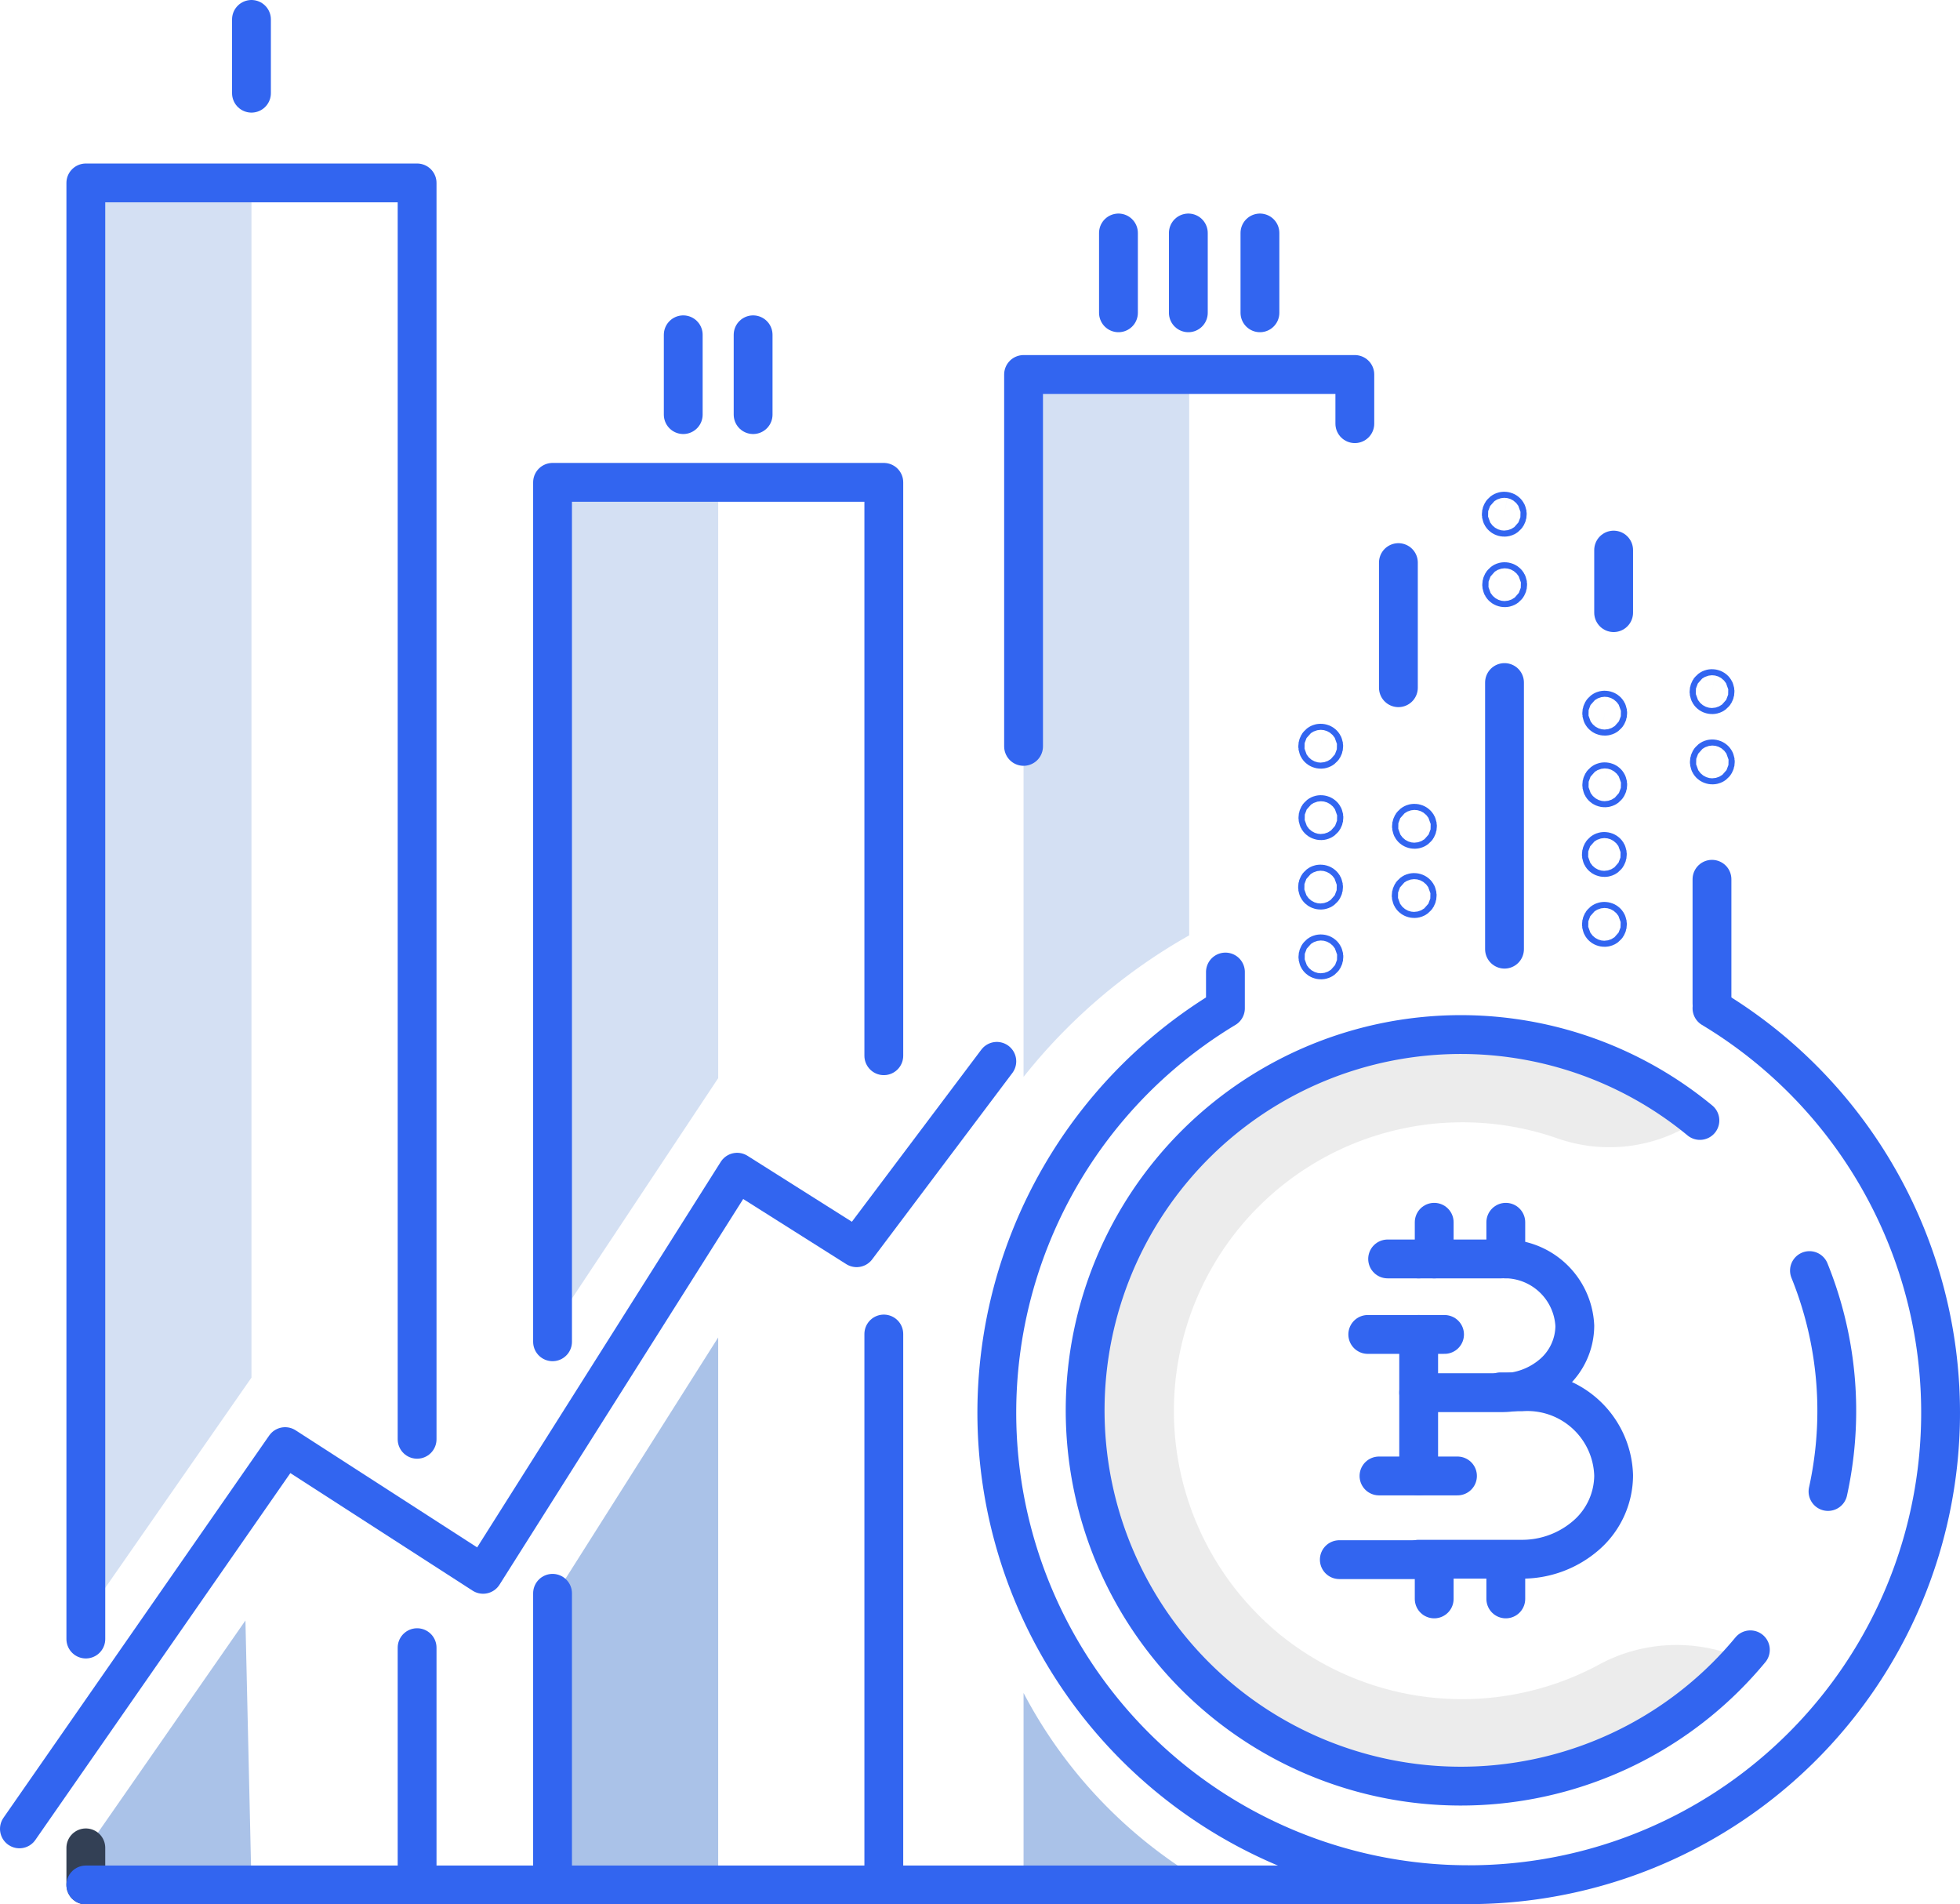 <svg id="Слой_1" data-name="Слой 1" xmlns="http://www.w3.org/2000/svg" viewBox="0 0 45.44 44.14"><defs><style>.cls-1,.cls-5{fill:none;stroke-linecap:round;stroke-linejoin:round;stroke-width:0.9px;}.cls-1{stroke:#3265f0;}.cls-2,.cls-3{fill:#aac2e8;}.cls-2,.cls-4{opacity:0.5;}.cls-4{fill:#dbdbdb;}.cls-5{stroke:#334055;}</style></defs><title>features 3rd</title><g id="_Группа_" data-name="&lt;Группа&gt;"><g id="_Группа_2" data-name="&lt;Группа&gt;"><polyline id="_Контур_" data-name="&lt;Контур&gt;" class="cls-1" points="32.3 29.18 32.17 29.18 32.89 29.18"/><path id="_Контур_2" data-name="&lt;Контур&gt;" class="cls-1" d="M132,182.65h1.91a1.63,1.63,0,0,1,1.71,1.55,1.48,1.48,0,0,1-.5,1.1,1.81,1.81,0,0,1-1.21.45H132v-1.35h-1.18" transform="translate(-99.11 -153.47)"/><path id="_Контур_3" data-name="&lt;Контур&gt;" class="cls-1" d="M132,189.61h2.38a2.26,2.26,0,0,0,1.52-.57,1.85,1.85,0,0,0,.62-1.37,2,2,0,0,0-2.14-1.94h-.48" transform="translate(-99.11 -153.47)"/><line id="_Контур_4" data-name="&lt;Контур&gt;" class="cls-1" x1="32.89" y1="32.27" x2="32.89" y2="34.21"/><line id="_Контур_5" data-name="&lt;Контур&gt;" class="cls-1" x1="31.97" y1="34.21" x2="33.79" y2="34.21"/><polyline id="_Контур_6" data-name="&lt;Контур&gt;" class="cls-1" points="32.89 36.15 31.87 36.15 31.05 36.15"/><line id="_Контур_7" data-name="&lt;Контур&gt;" class="cls-1" x1="33.25" y1="29.18" x2="33.25" y2="28.33"/><line id="_Контур_8" data-name="&lt;Контур&gt;" class="cls-1" x1="34.91" y1="29.18" x2="34.91" y2="28.33"/><line id="_Контур_9" data-name="&lt;Контур&gt;" class="cls-1" x1="33.25" y1="37.06" x2="33.25" y2="36.21"/><line id="_Контур_10" data-name="&lt;Контур&gt;" class="cls-1" x1="34.91" y1="37.06" x2="34.91" y2="36.21"/></g><line id="_Контур_11" data-name="&lt;Контур&gt;" class="cls-1" x1="32.89" y1="30.93" x2="33.49" y2="30.93"/></g><polygon id="_Контур_12" data-name="&lt;Контур&gt;" class="cls-2" points="5.83 4.25 5.83 31.93 1.99 37.45 1.99 4.25 5.83 4.25"/><polygon id="_Контур_13" data-name="&lt;Контур&gt;" class="cls-3" points="5.69 37.56 5.83 43.69 1.99 43.69 1.97 42.91 5.69 37.56"/><polygon id="_Контур_14" data-name="&lt;Контур&gt;" class="cls-2" points="16.65 11.19 16.65 24.99 12.82 30.76 12.82 11.19 16.65 11.19"/><polygon id="_Контур_15" data-name="&lt;Контур&gt;" class="cls-3" points="16.65 31 16.65 43.69 12.82 43.69 12.82 37.05 16.65 31"/><path id="_Контур_16" data-name="&lt;Контур&gt;" class="cls-2" d="M126.68,162.15v13a13.16,13.16,0,0,0-3.84,3.28V162.15Z" transform="translate(-99.11 -153.47)"/><path id="_Контур_17" data-name="&lt;Контур&gt;" class="cls-3" d="M127.12,197.15h-4.28v-4.44A11,11,0,0,0,127.12,197.15Z" transform="translate(-99.11 -153.47)"/><g id="_Группа_3" data-name="&lt;Группа&gt;"><circle id="_Контур_18" data-name="&lt;Контур&gt;" class="cls-1" cx="131.89" cy="172.61" r="0.07" transform="translate(-161.44 116.43) rotate(-79.22)"/><circle id="_Контур_19" data-name="&lt;Контур&gt;" class="cls-1" cx="131.89" cy="174.22" r="0.07" transform="translate(-162.96 117.87) rotate(-79.26)"/></g><g id="_Группа_4" data-name="&lt;Группа&gt;"><circle id="_Контур_20" data-name="&lt;Контур&gt;" class="cls-1" cx="138.8" cy="169.51" r="0.07" transform="translate(-152.77 120.71) rotate(-79.23)"/><circle id="_Контур_21" data-name="&lt;Контур&gt;" class="cls-1" cx="138.8" cy="171.12" r="0.07" transform="translate(-154.29 122.14) rotate(-79.26)"/></g><g id="_Группа_5" data-name="&lt;Группа&gt;"><circle id="_Контур_22" data-name="&lt;Контур&gt;" class="cls-1" cx="133.99" cy="165.4" r="0.07" transform="translate(-152.65 112.64) rotate(-79.23)"/><circle id="_Контур_23" data-name="&lt;Контур&gt;" class="cls-1" cx="133.99" cy="167.01" r="0.07" transform="translate(-154.24 113.94) rotate(-79.22)"/></g><g id="_Группа_6" data-name="&lt;Группа&gt;"><circle id="_Контур_24" data-name="&lt;Контур&gt;" class="cls-1" cx="136.3" cy="171.65" r="0.07" transform="translate(-156.91 119.98) rotate(-79.22)"/><circle id="_Контур_25" data-name="&lt;Контур&gt;" class="cls-1" cx="136.3" cy="169.99" r="0.07" transform="translate(-155.28 118.63) rotate(-79.22)"/><circle id="_Контур_26" data-name="&lt;Контур&gt;" class="cls-1" cx="136.3" cy="173.26" r="0.07" transform="translate(-158.43 121.43) rotate(-79.26)"/><circle id="_Контур_27" data-name="&lt;Контур&gt;" class="cls-1" cx="136.3" cy="174.87" r="0.07" transform="translate(-160.01 122.75) rotate(-79.26)"/></g><g id="_Группа_7" data-name="&lt;Группа&gt;"><circle id="_Контур_28" data-name="&lt;Контур&gt;" class="cls-1" cx="129.72" cy="172.41" r="0.07" transform="translate(-162.94 114.27) rotate(-79.26)"/><circle id="_Контур_29" data-name="&lt;Контур&gt;" class="cls-1" cx="129.72" cy="170.75" r="0.07" transform="translate(-161.38 112.79) rotate(-79.22)"/><circle id="_Контур_30" data-name="&lt;Контур&gt;" class="cls-1" cx="129.72" cy="174.02" r="0.07" transform="translate(-164.53 115.58) rotate(-79.26)"/><circle id="_Контур_31" data-name="&lt;Контур&gt;" class="cls-1" cx="129.72" cy="175.63" r="0.07" transform="translate(-166.17 116.76) rotate(-79.22)"/></g><path id="_Контур_32" data-name="&lt;Контур&gt;" class="cls-4" d="M127.42,192.88a8.72,8.72,0,0,1,11.08-13.46l-.27.16a3.64,3.64,0,0,1-3,.28,6.69,6.69,0,0,0-7.4,10.54,6.86,6.86,0,0,0,.91.92,6.7,6.7,0,0,0,7.39.76,3.78,3.78,0,0,1,3.42-.14h0A8.73,8.73,0,0,1,127.42,192.88Z" transform="translate(-99.11 -153.47)"/><path id="_Контур_33" data-name="&lt;Контур&gt;" class="cls-1" d="M139.69,191.71a8.71,8.71,0,1,1-1.17-12.27" transform="translate(-99.11 -153.47)"/><path id="_Контур_34" data-name="&lt;Контур&gt;" class="cls-1" d="M141.06,182.92a8.66,8.66,0,0,1,.58,4.21,8.78,8.78,0,0,1-.15.91" transform="translate(-99.11 -153.47)"/><line id="_Контур_35" data-name="&lt;Контур&gt;" class="cls-1" x1="39.69" y1="23.26" x2="39.69" y2="20.38"/><line id="_Контур_36" data-name="&lt;Контур&gt;" class="cls-1" x1="34.88" y1="22" x2="34.88" y2="15.82"/><line id="_Контур_37" data-name="&lt;Контур&gt;" class="cls-1" x1="32.42" y1="15.94" x2="32.42" y2="13.04"/><line id="_Контур_38" data-name="&lt;Контур&gt;" class="cls-1" x1="37.41" y1="14.2" x2="37.41" y2="12.75"/><path id="_Контур_39" data-name="&lt;Контур&gt;" class="cls-1" d="M138.8,176.84a10.94,10.94,0,1,1-11.28,0V176" transform="translate(-99.11 -153.47)"/><line id="_Контур_40" data-name="&lt;Контур&gt;" class="cls-1" x1="9.67" y1="38.19" x2="9.67" y2="43.69"/><polyline id="_Контур_41" data-name="&lt;Контур&gt;" class="cls-1" points="1.99 37.99 1.99 4.24 9.67 4.24 9.67 33.36"/><line id="_Контур_42" data-name="&lt;Контур&gt;" class="cls-5" x1="1.99" y1="43.69" x2="1.99" y2="42.83"/><line id="_Контур_43" data-name="&lt;Контур&gt;" class="cls-1" x1="20.49" y1="30.92" x2="20.49" y2="43.69"/><polyline id="_Контур_44" data-name="&lt;Контур&gt;" class="cls-1" points="12.81 31.1 12.81 11.18 20.49 11.18 20.49 24.47"/><line id="_Контур_45" data-name="&lt;Контур&gt;" class="cls-1" x1="12.81" y1="43.69" x2="12.81" y2="36.93"/><polyline id="_Контур_46" data-name="&lt;Контур&gt;" class="cls-1" points="23.73 17.3 23.73 8.68 31.41 8.68 31.41 9.82"/><line id="_Контур_47" data-name="&lt;Контур&gt;" class="cls-1" x1="1.99" y1="43.69" x2="34.05" y2="43.69"/><polyline id="_Контур_48" data-name="&lt;Контур&gt;" class="cls-1" points="0.45 42.39 6.61 33.53 11.2 36.49 17.09 27.17 19.86 28.92 23.11 24.6"/><line id="_Контур_49" data-name="&lt;Контур&gt;" class="cls-1" x1="5.83" y1="0.45" x2="5.83" y2="2.16"/><g id="_Группа_8" data-name="&lt;Группа&gt;"><line id="_Контур_50" data-name="&lt;Контур&gt;" class="cls-1" x1="15.84" y1="7.76" x2="15.84" y2="9.61"/><line id="_Контур_51" data-name="&lt;Контур&gt;" class="cls-1" x1="17.46" y1="7.76" x2="17.46" y2="9.61"/></g><g id="_Группа_9" data-name="&lt;Группа&gt;"><line id="_Контур_52" data-name="&lt;Контур&gt;" class="cls-1" x1="25.93" y1="5.4" x2="25.93" y2="7.25"/><line id="_Контур_53" data-name="&lt;Контур&gt;" class="cls-1" x1="27.55" y1="5.4" x2="27.55" y2="7.25"/><line id="_Контур_54" data-name="&lt;Контур&gt;" class="cls-1" x1="29.21" y1="5.4" x2="29.21" y2="7.25"/></g></svg>